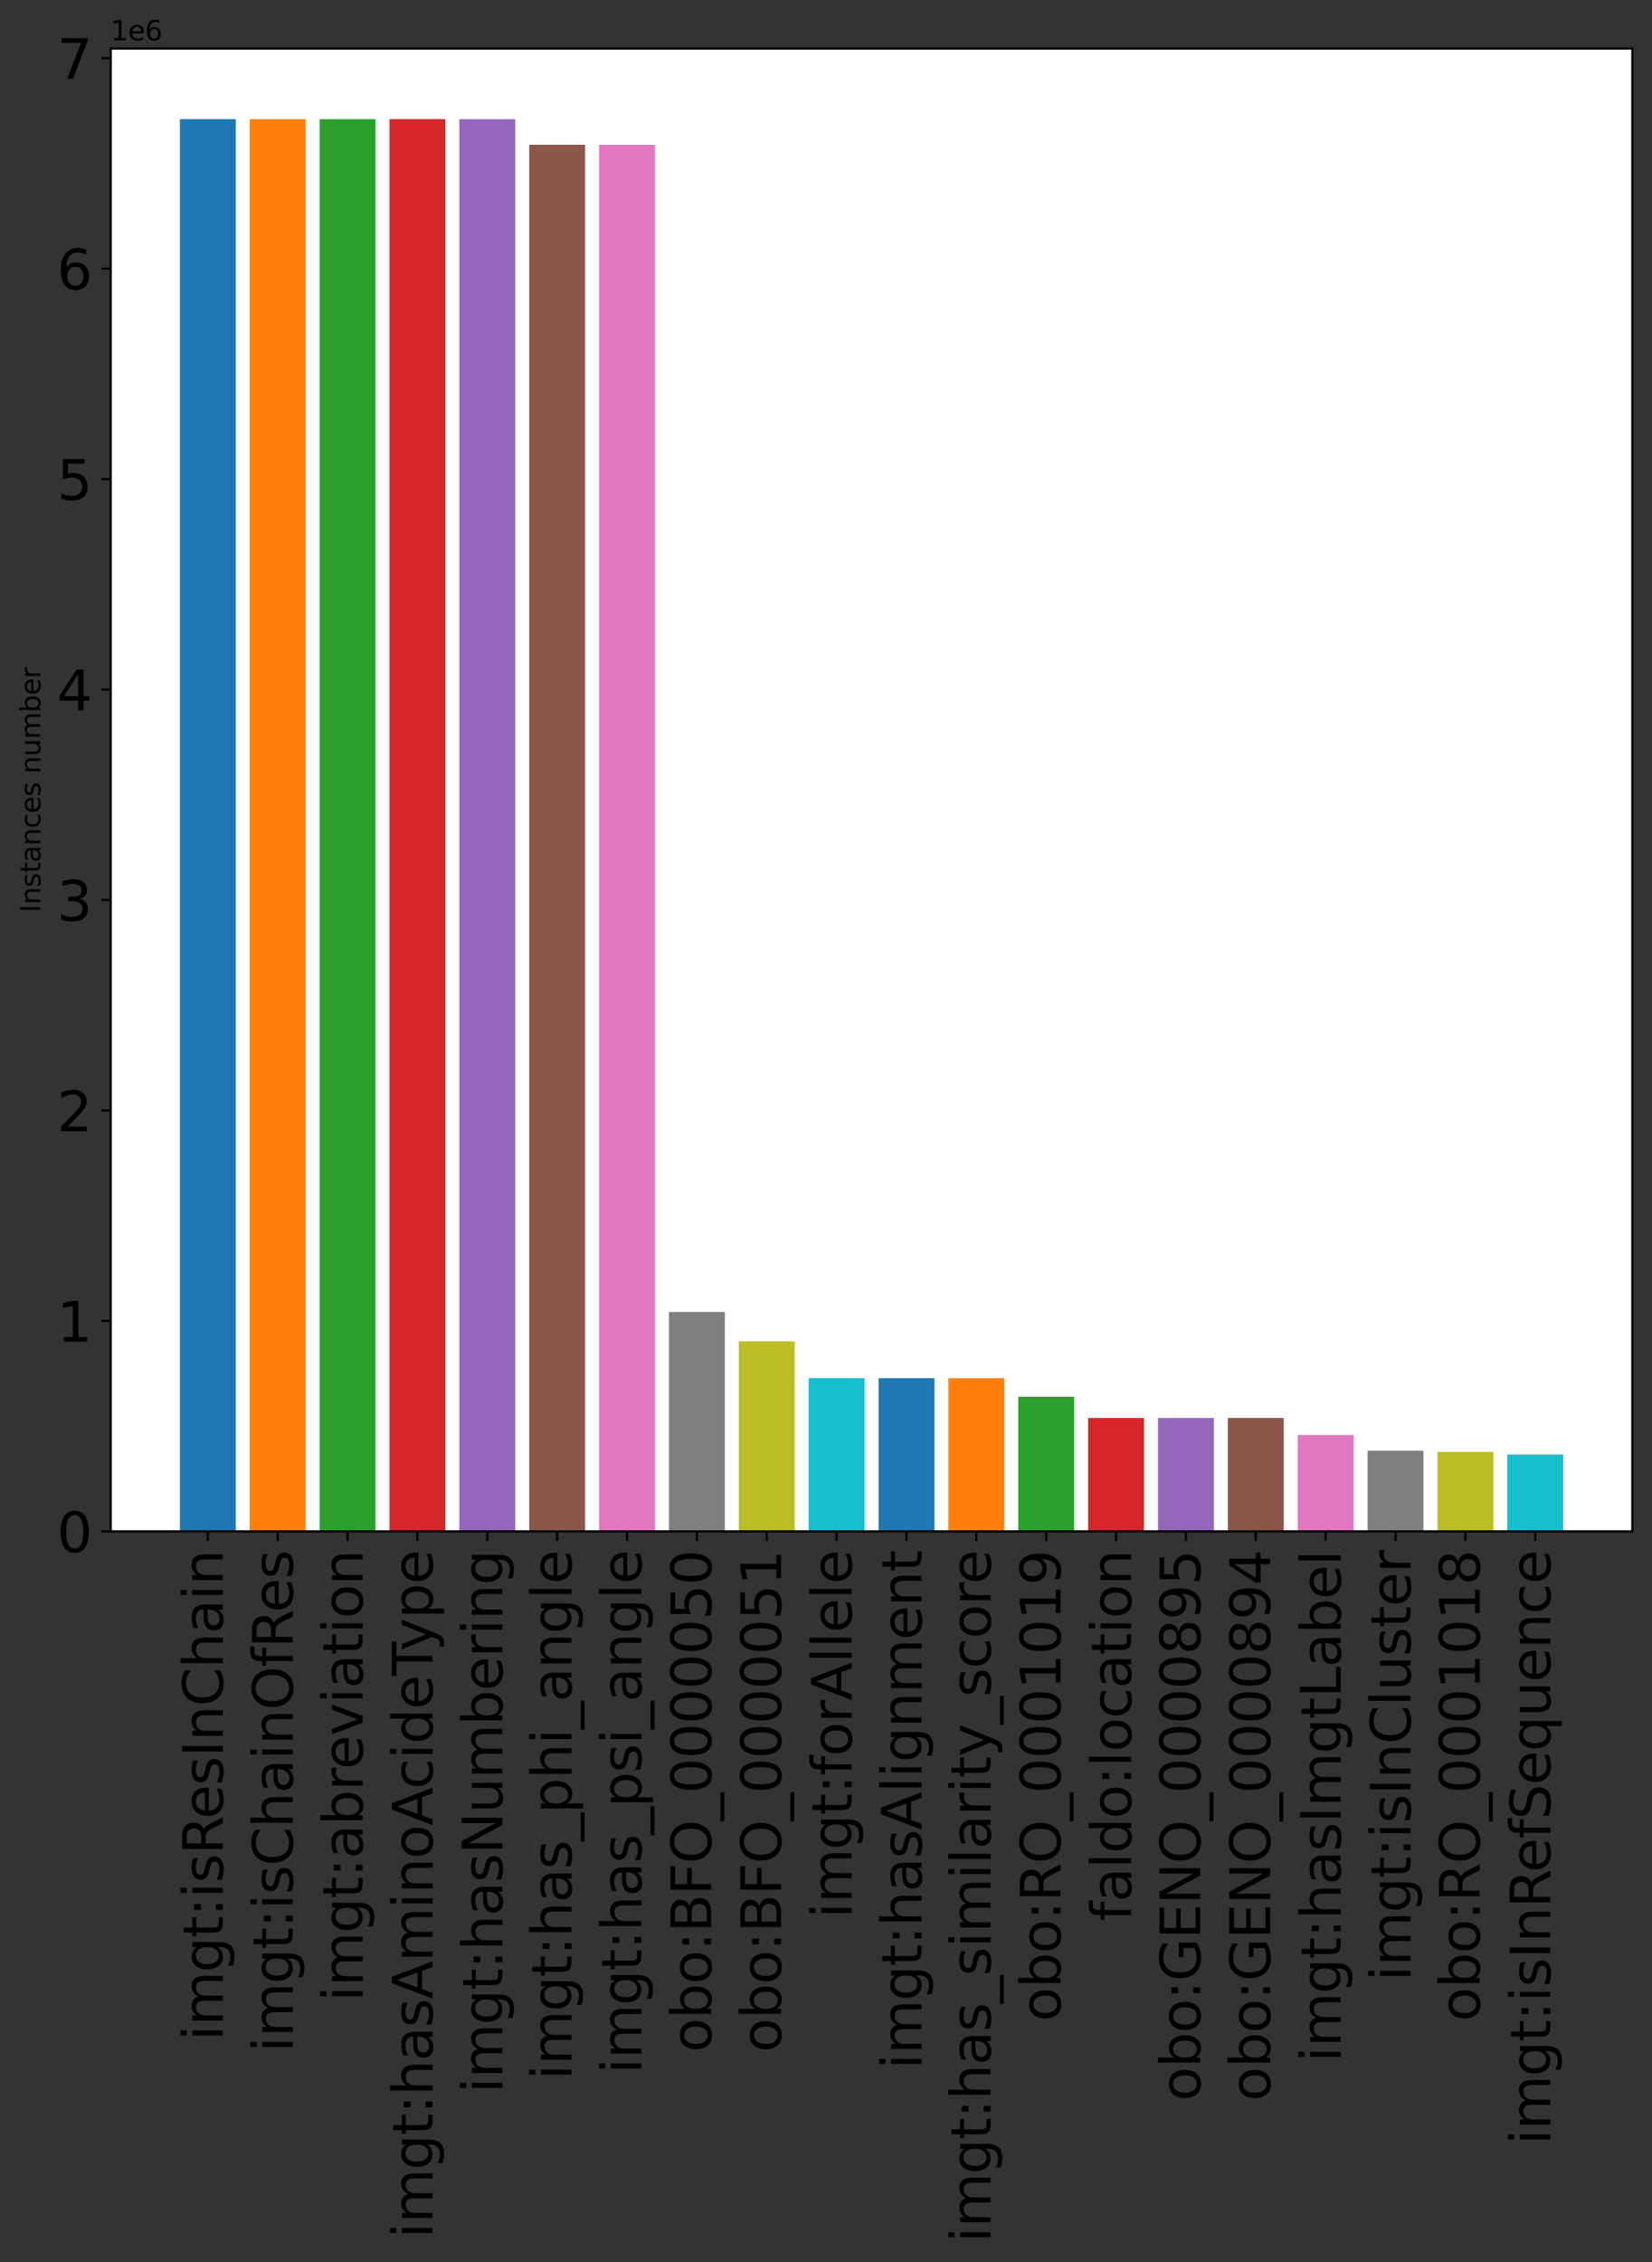 <?xml version="1.0" encoding="utf-8" standalone="no"?>
<!DOCTYPE svg PUBLIC "-//W3C//DTD SVG 1.1//EN"
  "http://www.w3.org/Graphics/SVG/1.1/DTD/svg11.dtd">
<svg height="829.273pt" version="1.1" viewBox="0 0 605.803 829.273" width="605.803pt" xmlns="http://www.w3.org/2000/svg" xmlns:xlink="http://www.w3.org/1999/xlink">
 <rect x="0" y="0" width="605.803" height="829.273" fill="#333333" stroke="none"/>
 <defs>
  <style type="text/css">*{stroke-linecap:butt;stroke-linejoin:round;}</style>
 </defs>
 <g id="figure_1">
  <g id="patch_1">
   <path d="M 0 829.273 
L 605.803 829.273 
L 605.803 0 
L 0 0 
z
" style="fill:none;"/>
  </g>
  <g id="axes_1">
   <g id="patch_2">
    <path d="M 40.603 561.398 
L 598.603 561.398 
L 598.603 17.798 
L 40.603 17.798 
z
" style="fill:#ffffff;"/>
   </g>
   <g id="patch_3">
    <path clip-path="url(#p87fcd6c46e)" d="M 65.967 561.398 
L 86.463 561.398 
L 86.463 43.684 
L 65.967 43.684 
z
" style="fill:#1f77b4;"/>
   </g>
   <g id="patch_4">
    <path clip-path="url(#p87fcd6c46e)" d="M 91.587 561.398 
L 112.082 561.398 
L 112.082 43.684 
L 91.587 43.684 
z
" style="fill:#ff7f0e;"/>
   </g>
   <g id="patch_5">
    <path clip-path="url(#p87fcd6c46e)" d="M 117.206 561.398 
L 137.702 561.398 
L 137.702 43.684 
L 117.206 43.684 
z
" style="fill:#2ca02c;"/>
   </g>
   <g id="patch_6">
    <path clip-path="url(#p87fcd6c46e)" d="M 142.826 561.398 
L 163.322 561.398 
L 163.322 43.684 
L 142.826 43.684 
z
" style="fill:#d62728;"/>
   </g>
   <g id="patch_7">
    <path clip-path="url(#p87fcd6c46e)" d="M 168.446 561.398 
L 188.942 561.398 
L 188.942 43.705 
L 168.446 43.705 
z
" style="fill:#9467bd;"/>
   </g>
   <g id="patch_8">
    <path clip-path="url(#p87fcd6c46e)" d="M 194.066 561.398 
L 214.562 561.398 
L 214.562 53.076 
L 194.066 53.076 
z
" style="fill:#8c564b;"/>
   </g>
   <g id="patch_9">
    <path clip-path="url(#p87fcd6c46e)" d="M 219.686 561.398 
L 240.182 561.398 
L 240.182 53.076 
L 219.686 53.076 
z
" style="fill:#e377c2;"/>
   </g>
   <g id="patch_10">
    <path clip-path="url(#p87fcd6c46e)" d="M 245.306 561.398 
L 265.801 561.398 
L 265.801 480.953 
L 245.306 480.953 
z
" style="fill:#7f7f7f;"/>
   </g>
   <g id="patch_11">
    <path clip-path="url(#p87fcd6c46e)" d="M 270.925 561.398 
L 291.421 561.398 
L 291.421 491.711 
L 270.925 491.711 
z
" style="fill:#bcbd22;"/>
   </g>
   <g id="patch_12">
    <path clip-path="url(#p87fcd6c46e)" d="M 296.545 561.398 
L 317.041 561.398 
L 317.041 505.219 
L 296.545 505.219 
z
" style="fill:#17becf;"/>
   </g>
   <g id="patch_13">
    <path clip-path="url(#p87fcd6c46e)" d="M 322.165 561.398 
L 342.661 561.398 
L 342.661 505.219 
L 322.165 505.219 
z
" style="fill:#1f77b4;"/>
   </g>
   <g id="patch_14">
    <path clip-path="url(#p87fcd6c46e)" d="M 347.785 561.398 
L 368.281 561.398 
L 368.281 505.219 
L 347.785 505.219 
z
" style="fill:#ff7f0e;"/>
   </g>
   <g id="patch_15">
    <path clip-path="url(#p87fcd6c46e)" d="M 373.405 561.398 
L 393.901 561.398 
L 393.901 512.02 
L 373.405 512.02 
z
" style="fill:#2ca02c;"/>
   </g>
   <g id="patch_16">
    <path clip-path="url(#p87fcd6c46e)" d="M 399.025 561.398 
L 419.52 561.398 
L 419.52 519.809 
L 399.025 519.809 
z
" style="fill:#d62728;"/>
   </g>
   <g id="patch_17">
    <path clip-path="url(#p87fcd6c46e)" d="M 424.644 561.398 
L 445.14 561.398 
L 445.14 519.809 
L 424.644 519.809 
z
" style="fill:#9467bd;"/>
   </g>
   <g id="patch_18">
    <path clip-path="url(#p87fcd6c46e)" d="M 450.264 561.398 
L 470.76 561.398 
L 470.76 519.809 
L 450.264 519.809 
z
" style="fill:#8c564b;"/>
   </g>
   <g id="patch_19">
    <path clip-path="url(#p87fcd6c46e)" d="M 475.884 561.398 
L 496.38 561.398 
L 496.38 526.052 
L 475.884 526.052 
z
" style="fill:#e377c2;"/>
   </g>
   <g id="patch_20">
    <path clip-path="url(#p87fcd6c46e)" d="M 501.504 561.398 
L 522 561.398 
L 522 531.801 
L 501.504 531.801 
z
" style="fill:#7f7f7f;"/>
   </g>
   <g id="patch_21">
    <path clip-path="url(#p87fcd6c46e)" d="M 527.124 561.398 
L 547.62 561.398 
L 547.62 532.272 
L 527.124 532.272 
z
" style="fill:#bcbd22;"/>
   </g>
   <g id="patch_22">
    <path clip-path="url(#p87fcd6c46e)" d="M 552.744 561.398 
L 573.239 561.398 
L 573.239 533.208 
L 552.744 533.208 
z
" style="fill:#17becf;"/>
   </g>
   <g id="matplotlib.axis_1">
    <g id="xtick_1">
     <g id="line2d_1">
      <defs>
       <path d="M 0 0 
L 0 3.5 
" id="m0d1fe7367c" style="stroke:#000000;stroke-width:0.8;"/>
      </defs>
      <g>
       <use style="stroke:#000000;stroke-width:0.8;" x="76.215" xlink:href="#m0d1fe7367c" y="561.398"/>
      </g>
     </g>
     <g id="text_1">
      <!-- imgt:isResInChain -->
      <g transform="translate(81.733 748.111)rotate(-90)scale(0.2 -0.2)">
       <defs>
        <path d="M 603 3500 
L 1178 3500 
L 1178 0 
L 603 0 
L 603 3500 
z
M 603 4863 
L 1178 4863 
L 1178 4134 
L 603 4134 
L 603 4863 
z
" id="DejaVuSans-69" transform="scale(0.016)"/>
        <path d="M 3328 2828 
Q 3544 3216 3844 3400 
Q 4144 3584 4550 3584 
Q 5097 3584 5394 3201 
Q 5691 2819 5691 2113 
L 5691 0 
L 5113 0 
L 5113 2094 
Q 5113 2597 4934 2840 
Q 4756 3084 4391 3084 
Q 3944 3084 3684 2787 
Q 3425 2491 3425 1978 
L 3425 0 
L 2847 0 
L 2847 2094 
Q 2847 2600 2669 2842 
Q 2491 3084 2119 3084 
Q 1678 3084 1418 2786 
Q 1159 2488 1159 1978 
L 1159 0 
L 581 0 
L 581 3500 
L 1159 3500 
L 1159 2956 
Q 1356 3278 1631 3431 
Q 1906 3584 2284 3584 
Q 2666 3584 2933 3390 
Q 3200 3197 3328 2828 
z
" id="DejaVuSans-6d" transform="scale(0.016)"/>
        <path d="M 2906 1791 
Q 2906 2416 2648 2759 
Q 2391 3103 1925 3103 
Q 1463 3103 1205 2759 
Q 947 2416 947 1791 
Q 947 1169 1205 825 
Q 1463 481 1925 481 
Q 2391 481 2648 825 
Q 2906 1169 2906 1791 
z
M 3481 434 
Q 3481 -459 3084 -895 
Q 2688 -1331 1869 -1331 
Q 1566 -1331 1297 -1286 
Q 1028 -1241 775 -1147 
L 775 -588 
Q 1028 -725 1275 -790 
Q 1522 -856 1778 -856 
Q 2344 -856 2625 -561 
Q 2906 -266 2906 331 
L 2906 616 
Q 2728 306 2450 153 
Q 2172 0 1784 0 
Q 1141 0 747 490 
Q 353 981 353 1791 
Q 353 2603 747 3093 
Q 1141 3584 1784 3584 
Q 2172 3584 2450 3431 
Q 2728 3278 2906 2969 
L 2906 3500 
L 3481 3500 
L 3481 434 
z
" id="DejaVuSans-67" transform="scale(0.016)"/>
        <path d="M 1172 4494 
L 1172 3500 
L 2356 3500 
L 2356 3053 
L 1172 3053 
L 1172 1153 
Q 1172 725 1289 603 
Q 1406 481 1766 481 
L 2356 481 
L 2356 0 
L 1766 0 
Q 1100 0 847 248 
Q 594 497 594 1153 
L 594 3053 
L 172 3053 
L 172 3500 
L 594 3500 
L 594 4494 
L 1172 4494 
z
" id="DejaVuSans-74" transform="scale(0.016)"/>
        <path d="M 750 794 
L 1409 794 
L 1409 0 
L 750 0 
L 750 794 
z
M 750 3309 
L 1409 3309 
L 1409 2516 
L 750 2516 
L 750 3309 
z
" id="DejaVuSans-3a" transform="scale(0.016)"/>
        <path d="M 2834 3397 
L 2834 2853 
Q 2591 2978 2328 3040 
Q 2066 3103 1784 3103 
Q 1356 3103 1142 2972 
Q 928 2841 928 2578 
Q 928 2378 1081 2264 
Q 1234 2150 1697 2047 
L 1894 2003 
Q 2506 1872 2764 1633 
Q 3022 1394 3022 966 
Q 3022 478 2636 193 
Q 2250 -91 1575 -91 
Q 1294 -91 989 -36 
Q 684 19 347 128 
L 347 722 
Q 666 556 975 473 
Q 1284 391 1588 391 
Q 1994 391 2212 530 
Q 2431 669 2431 922 
Q 2431 1156 2273 1281 
Q 2116 1406 1581 1522 
L 1381 1569 
Q 847 1681 609 1914 
Q 372 2147 372 2553 
Q 372 3047 722 3315 
Q 1072 3584 1716 3584 
Q 2034 3584 2315 3537 
Q 2597 3491 2834 3397 
z
" id="DejaVuSans-73" transform="scale(0.016)"/>
        <path d="M 2841 2188 
Q 3044 2119 3236 1894 
Q 3428 1669 3622 1275 
L 4263 0 
L 3584 0 
L 2988 1197 
Q 2756 1666 2539 1819 
Q 2322 1972 1947 1972 
L 1259 1972 
L 1259 0 
L 628 0 
L 628 4666 
L 2053 4666 
Q 2853 4666 3247 4331 
Q 3641 3997 3641 3322 
Q 3641 2881 3436 2590 
Q 3231 2300 2841 2188 
z
M 1259 4147 
L 1259 2491 
L 2053 2491 
Q 2509 2491 2742 2702 
Q 2975 2913 2975 3322 
Q 2975 3731 2742 3939 
Q 2509 4147 2053 4147 
L 1259 4147 
z
" id="DejaVuSans-52" transform="scale(0.016)"/>
        <path d="M 3597 1894 
L 3597 1613 
L 953 1613 
Q 991 1019 1311 708 
Q 1631 397 2203 397 
Q 2534 397 2845 478 
Q 3156 559 3463 722 
L 3463 178 
Q 3153 47 2828 -22 
Q 2503 -91 2169 -91 
Q 1331 -91 842 396 
Q 353 884 353 1716 
Q 353 2575 817 3079 
Q 1281 3584 2069 3584 
Q 2775 3584 3186 3129 
Q 3597 2675 3597 1894 
z
M 3022 2063 
Q 3016 2534 2758 2815 
Q 2500 3097 2075 3097 
Q 1594 3097 1305 2825 
Q 1016 2553 972 2059 
L 3022 2063 
z
" id="DejaVuSans-65" transform="scale(0.016)"/>
        <path d="M 628 4666 
L 1259 4666 
L 1259 0 
L 628 0 
L 628 4666 
z
" id="DejaVuSans-49" transform="scale(0.016)"/>
        <path d="M 3513 2113 
L 3513 0 
L 2938 0 
L 2938 2094 
Q 2938 2591 2744 2837 
Q 2550 3084 2163 3084 
Q 1697 3084 1428 2787 
Q 1159 2491 1159 1978 
L 1159 0 
L 581 0 
L 581 3500 
L 1159 3500 
L 1159 2956 
Q 1366 3272 1645 3428 
Q 1925 3584 2291 3584 
Q 2894 3584 3203 3211 
Q 3513 2838 3513 2113 
z
" id="DejaVuSans-6e" transform="scale(0.016)"/>
        <path d="M 4122 4306 
L 4122 3641 
Q 3803 3938 3442 4084 
Q 3081 4231 2675 4231 
Q 1875 4231 1450 3742 
Q 1025 3253 1025 2328 
Q 1025 1406 1450 917 
Q 1875 428 2675 428 
Q 3081 428 3442 575 
Q 3803 722 4122 1019 
L 4122 359 
Q 3791 134 3420 21 
Q 3050 -91 2638 -91 
Q 1578 -91 968 557 
Q 359 1206 359 2328 
Q 359 3453 968 4101 
Q 1578 4750 2638 4750 
Q 3056 4750 3426 4639 
Q 3797 4528 4122 4306 
z
" id="DejaVuSans-43" transform="scale(0.016)"/>
        <path d="M 3513 2113 
L 3513 0 
L 2938 0 
L 2938 2094 
Q 2938 2591 2744 2837 
Q 2550 3084 2163 3084 
Q 1697 3084 1428 2787 
Q 1159 2491 1159 1978 
L 1159 0 
L 581 0 
L 581 4863 
L 1159 4863 
L 1159 2956 
Q 1366 3272 1645 3428 
Q 1925 3584 2291 3584 
Q 2894 3584 3203 3211 
Q 3513 2838 3513 2113 
z
" id="DejaVuSans-68" transform="scale(0.016)"/>
        <path d="M 2194 1759 
Q 1497 1759 1228 1600 
Q 959 1441 959 1056 
Q 959 750 1161 570 
Q 1363 391 1709 391 
Q 2188 391 2477 730 
Q 2766 1069 2766 1631 
L 2766 1759 
L 2194 1759 
z
M 3341 1997 
L 3341 0 
L 2766 0 
L 2766 531 
Q 2569 213 2275 61 
Q 1981 -91 1556 -91 
Q 1019 -91 701 211 
Q 384 513 384 1019 
Q 384 1609 779 1909 
Q 1175 2209 1959 2209 
L 2766 2209 
L 2766 2266 
Q 2766 2663 2505 2880 
Q 2244 3097 1772 3097 
Q 1472 3097 1187 3025 
Q 903 2953 641 2809 
L 641 3341 
Q 956 3463 1253 3523 
Q 1550 3584 1831 3584 
Q 2591 3584 2966 3190 
Q 3341 2797 3341 1997 
z
" id="DejaVuSans-61" transform="scale(0.016)"/>
       </defs>
       <use xlink:href="#DejaVuSans-69"/>
       <use x="27.783" xlink:href="#DejaVuSans-6d"/>
       <use x="125.195" xlink:href="#DejaVuSans-67"/>
       <use x="188.672" xlink:href="#DejaVuSans-74"/>
       <use x="227.881" xlink:href="#DejaVuSans-3a"/>
       <use x="261.572" xlink:href="#DejaVuSans-69"/>
       <use x="289.355" xlink:href="#DejaVuSans-73"/>
       <use x="341.455" xlink:href="#DejaVuSans-52"/>
       <use x="406.438" xlink:href="#DejaVuSans-65"/>
       <use x="467.961" xlink:href="#DejaVuSans-73"/>
       <use x="520.061" xlink:href="#DejaVuSans-49"/>
       <use x="549.553" xlink:href="#DejaVuSans-6e"/>
       <use x="612.932" xlink:href="#DejaVuSans-43"/>
       <use x="682.756" xlink:href="#DejaVuSans-68"/>
       <use x="746.135" xlink:href="#DejaVuSans-61"/>
       <use x="807.414" xlink:href="#DejaVuSans-69"/>
       <use x="835.197" xlink:href="#DejaVuSans-6e"/>
      </g>
     </g>
    </g>
    <g id="xtick_2">
     <g id="line2d_2">
      <g>
       <use style="stroke:#000000;stroke-width:0.8;" x="101.835" xlink:href="#m0d1fe7367c" y="561.398"/>
      </g>
     </g>
     <g id="text_2">
      <!-- imgt:isChainOfRes -->
      <g transform="translate(107.353 752.32)rotate(-90)scale(0.2 -0.2)">
       <defs>
        <path d="M 2522 4238 
Q 1834 4238 1429 3725 
Q 1025 3213 1025 2328 
Q 1025 1447 1429 934 
Q 1834 422 2522 422 
Q 3209 422 3611 934 
Q 4013 1447 4013 2328 
Q 4013 3213 3611 3725 
Q 3209 4238 2522 4238 
z
M 2522 4750 
Q 3503 4750 4090 4092 
Q 4678 3434 4678 2328 
Q 4678 1225 4090 567 
Q 3503 -91 2522 -91 
Q 1538 -91 948 565 
Q 359 1222 359 2328 
Q 359 3434 948 4092 
Q 1538 4750 2522 4750 
z
" id="DejaVuSans-4f" transform="scale(0.016)"/>
        <path d="M 2375 4863 
L 2375 4384 
L 1825 4384 
Q 1516 4384 1395 4259 
Q 1275 4134 1275 3809 
L 1275 3500 
L 2222 3500 
L 2222 3053 
L 1275 3053 
L 1275 0 
L 697 0 
L 697 3053 
L 147 3053 
L 147 3500 
L 697 3500 
L 697 3744 
Q 697 4328 969 4595 
Q 1241 4863 1831 4863 
L 2375 4863 
z
" id="DejaVuSans-66" transform="scale(0.016)"/>
       </defs>
       <use xlink:href="#DejaVuSans-69"/>
       <use x="27.783" xlink:href="#DejaVuSans-6d"/>
       <use x="125.195" xlink:href="#DejaVuSans-67"/>
       <use x="188.672" xlink:href="#DejaVuSans-74"/>
       <use x="227.881" xlink:href="#DejaVuSans-3a"/>
       <use x="261.572" xlink:href="#DejaVuSans-69"/>
       <use x="289.355" xlink:href="#DejaVuSans-73"/>
       <use x="341.455" xlink:href="#DejaVuSans-43"/>
       <use x="411.279" xlink:href="#DejaVuSans-68"/>
       <use x="474.658" xlink:href="#DejaVuSans-61"/>
       <use x="535.938" xlink:href="#DejaVuSans-69"/>
       <use x="563.721" xlink:href="#DejaVuSans-6e"/>
       <use x="627.1" xlink:href="#DejaVuSans-4f"/>
       <use x="705.811" xlink:href="#DejaVuSans-66"/>
       <use x="741.016" xlink:href="#DejaVuSans-52"/>
       <use x="805.998" xlink:href="#DejaVuSans-65"/>
       <use x="867.521" xlink:href="#DejaVuSans-73"/>
      </g>
     </g>
    </g>
    <g id="xtick_3">
     <g id="line2d_3">
      <g>
       <use style="stroke:#000000;stroke-width:0.8;" x="127.454" xlink:href="#m0d1fe7367c" y="561.398"/>
      </g>
     </g>
     <g id="text_3">
      <!-- imgt:abreviation -->
      <g transform="translate(132.973 733.702)rotate(-90)scale(0.2 -0.2)">
       <defs>
        <path d="M 3116 1747 
Q 3116 2381 2855 2742 
Q 2594 3103 2138 3103 
Q 1681 3103 1420 2742 
Q 1159 2381 1159 1747 
Q 1159 1113 1420 752 
Q 1681 391 2138 391 
Q 2594 391 2855 752 
Q 3116 1113 3116 1747 
z
M 1159 2969 
Q 1341 3281 1617 3432 
Q 1894 3584 2278 3584 
Q 2916 3584 3314 3078 
Q 3713 2572 3713 1747 
Q 3713 922 3314 415 
Q 2916 -91 2278 -91 
Q 1894 -91 1617 61 
Q 1341 213 1159 525 
L 1159 0 
L 581 0 
L 581 4863 
L 1159 4863 
L 1159 2969 
z
" id="DejaVuSans-62" transform="scale(0.016)"/>
        <path d="M 2631 2963 
Q 2534 3019 2420 3045 
Q 2306 3072 2169 3072 
Q 1681 3072 1420 2755 
Q 1159 2438 1159 1844 
L 1159 0 
L 581 0 
L 581 3500 
L 1159 3500 
L 1159 2956 
Q 1341 3275 1631 3429 
Q 1922 3584 2338 3584 
Q 2397 3584 2469 3576 
Q 2541 3569 2628 3553 
L 2631 2963 
z
" id="DejaVuSans-72" transform="scale(0.016)"/>
        <path d="M 191 3500 
L 800 3500 
L 1894 563 
L 2988 3500 
L 3597 3500 
L 2284 0 
L 1503 0 
L 191 3500 
z
" id="DejaVuSans-76" transform="scale(0.016)"/>
        <path d="M 1959 3097 
Q 1497 3097 1228 2736 
Q 959 2375 959 1747 
Q 959 1119 1226 758 
Q 1494 397 1959 397 
Q 2419 397 2687 759 
Q 2956 1122 2956 1747 
Q 2956 2369 2687 2733 
Q 2419 3097 1959 3097 
z
M 1959 3584 
Q 2709 3584 3137 3096 
Q 3566 2609 3566 1747 
Q 3566 888 3137 398 
Q 2709 -91 1959 -91 
Q 1206 -91 779 398 
Q 353 888 353 1747 
Q 353 2609 779 3096 
Q 1206 3584 1959 3584 
z
" id="DejaVuSans-6f" transform="scale(0.016)"/>
       </defs>
       <use xlink:href="#DejaVuSans-69"/>
       <use x="27.783" xlink:href="#DejaVuSans-6d"/>
       <use x="125.195" xlink:href="#DejaVuSans-67"/>
       <use x="188.672" xlink:href="#DejaVuSans-74"/>
       <use x="227.881" xlink:href="#DejaVuSans-3a"/>
       <use x="261.572" xlink:href="#DejaVuSans-61"/>
       <use x="322.852" xlink:href="#DejaVuSans-62"/>
       <use x="386.328" xlink:href="#DejaVuSans-72"/>
       <use x="425.191" xlink:href="#DejaVuSans-65"/>
       <use x="486.715" xlink:href="#DejaVuSans-76"/>
       <use x="545.895" xlink:href="#DejaVuSans-69"/>
       <use x="573.678" xlink:href="#DejaVuSans-61"/>
       <use x="634.957" xlink:href="#DejaVuSans-74"/>
       <use x="674.166" xlink:href="#DejaVuSans-69"/>
       <use x="701.949" xlink:href="#DejaVuSans-6f"/>
       <use x="763.131" xlink:href="#DejaVuSans-6e"/>
      </g>
     </g>
    </g>
    <g id="xtick_4">
     <g id="line2d_4">
      <g>
       <use style="stroke:#000000;stroke-width:0.8;" x="153.074" xlink:href="#m0d1fe7367c" y="561.398"/>
      </g>
     </g>
     <g id="text_4">
      <!-- imgt:hasAminoAcideType -->
      <g transform="translate(158.593 820.511)rotate(-90)scale(0.2 -0.2)">
       <defs>
        <path d="M 2188 4044 
L 1331 1722 
L 3047 1722 
L 2188 4044 
z
M 1831 4666 
L 2547 4666 
L 4325 0 
L 3669 0 
L 3244 1197 
L 1141 1197 
L 716 0 
L 50 0 
L 1831 4666 
z
" id="DejaVuSans-41" transform="scale(0.016)"/>
        <path d="M 3122 3366 
L 3122 2828 
Q 2878 2963 2633 3030 
Q 2388 3097 2138 3097 
Q 1578 3097 1268 2742 
Q 959 2388 959 1747 
Q 959 1106 1268 751 
Q 1578 397 2138 397 
Q 2388 397 2633 464 
Q 2878 531 3122 666 
L 3122 134 
Q 2881 22 2623 -34 
Q 2366 -91 2075 -91 
Q 1284 -91 818 406 
Q 353 903 353 1747 
Q 353 2603 823 3093 
Q 1294 3584 2113 3584 
Q 2378 3584 2631 3529 
Q 2884 3475 3122 3366 
z
" id="DejaVuSans-63" transform="scale(0.016)"/>
        <path d="M 2906 2969 
L 2906 4863 
L 3481 4863 
L 3481 0 
L 2906 0 
L 2906 525 
Q 2725 213 2448 61 
Q 2172 -91 1784 -91 
Q 1150 -91 751 415 
Q 353 922 353 1747 
Q 353 2572 751 3078 
Q 1150 3584 1784 3584 
Q 2172 3584 2448 3432 
Q 2725 3281 2906 2969 
z
M 947 1747 
Q 947 1113 1208 752 
Q 1469 391 1925 391 
Q 2381 391 2643 752 
Q 2906 1113 2906 1747 
Q 2906 2381 2643 2742 
Q 2381 3103 1925 3103 
Q 1469 3103 1208 2742 
Q 947 2381 947 1747 
z
" id="DejaVuSans-64" transform="scale(0.016)"/>
        <path d="M -19 4666 
L 3928 4666 
L 3928 4134 
L 2272 4134 
L 2272 0 
L 1638 0 
L 1638 4134 
L -19 4134 
L -19 4666 
z
" id="DejaVuSans-54" transform="scale(0.016)"/>
        <path d="M 2059 -325 
Q 1816 -950 1584 -1140 
Q 1353 -1331 966 -1331 
L 506 -1331 
L 506 -850 
L 844 -850 
Q 1081 -850 1212 -737 
Q 1344 -625 1503 -206 
L 1606 56 
L 191 3500 
L 800 3500 
L 1894 763 
L 2988 3500 
L 3597 3500 
L 2059 -325 
z
" id="DejaVuSans-79" transform="scale(0.016)"/>
        <path d="M 1159 525 
L 1159 -1331 
L 581 -1331 
L 581 3500 
L 1159 3500 
L 1159 2969 
Q 1341 3281 1617 3432 
Q 1894 3584 2278 3584 
Q 2916 3584 3314 3078 
Q 3713 2572 3713 1747 
Q 3713 922 3314 415 
Q 2916 -91 2278 -91 
Q 1894 -91 1617 61 
Q 1341 213 1159 525 
z
M 3116 1747 
Q 3116 2381 2855 2742 
Q 2594 3103 2138 3103 
Q 1681 3103 1420 2742 
Q 1159 2381 1159 1747 
Q 1159 1113 1420 752 
Q 1681 391 2138 391 
Q 2594 391 2855 752 
Q 3116 1113 3116 1747 
z
" id="DejaVuSans-70" transform="scale(0.016)"/>
       </defs>
       <use xlink:href="#DejaVuSans-69"/>
       <use x="27.783" xlink:href="#DejaVuSans-6d"/>
       <use x="125.195" xlink:href="#DejaVuSans-67"/>
       <use x="188.672" xlink:href="#DejaVuSans-74"/>
       <use x="227.881" xlink:href="#DejaVuSans-3a"/>
       <use x="261.572" xlink:href="#DejaVuSans-68"/>
       <use x="324.951" xlink:href="#DejaVuSans-61"/>
       <use x="386.23" xlink:href="#DejaVuSans-73"/>
       <use x="438.33" xlink:href="#DejaVuSans-41"/>
       <use x="506.738" xlink:href="#DejaVuSans-6d"/>
       <use x="604.15" xlink:href="#DejaVuSans-69"/>
       <use x="631.934" xlink:href="#DejaVuSans-6e"/>
       <use x="695.312" xlink:href="#DejaVuSans-6f"/>
       <use x="756.494" xlink:href="#DejaVuSans-41"/>
       <use x="823.152" xlink:href="#DejaVuSans-63"/>
       <use x="878.133" xlink:href="#DejaVuSans-69"/>
       <use x="905.916" xlink:href="#DejaVuSans-64"/>
       <use x="969.393" xlink:href="#DejaVuSans-65"/>
       <use x="1030.916" xlink:href="#DejaVuSans-54"/>
       <use x="1076.375" xlink:href="#DejaVuSans-79"/>
       <use x="1135.555" xlink:href="#DejaVuSans-70"/>
       <use x="1199.031" xlink:href="#DejaVuSans-65"/>
      </g>
     </g>
    </g>
    <g id="xtick_5">
     <g id="line2d_5">
      <g>
       <use style="stroke:#000000;stroke-width:0.8;" x="178.694" xlink:href="#m0d1fe7367c" y="561.398"/>
      </g>
     </g>
     <g id="text_5">
      <!-- imgt:hasNumbering -->
      <g transform="translate(184.213 767.333)rotate(-90)scale(0.2 -0.2)">
       <defs>
        <path d="M 628 4666 
L 1478 4666 
L 3547 763 
L 3547 4666 
L 4159 4666 
L 4159 0 
L 3309 0 
L 1241 3903 
L 1241 0 
L 628 0 
L 628 4666 
z
" id="DejaVuSans-4e" transform="scale(0.016)"/>
        <path d="M 544 1381 
L 544 3500 
L 1119 3500 
L 1119 1403 
Q 1119 906 1312 657 
Q 1506 409 1894 409 
Q 2359 409 2629 706 
Q 2900 1003 2900 1516 
L 2900 3500 
L 3475 3500 
L 3475 0 
L 2900 0 
L 2900 538 
Q 2691 219 2414 64 
Q 2138 -91 1772 -91 
Q 1169 -91 856 284 
Q 544 659 544 1381 
z
M 1991 3584 
L 1991 3584 
z
" id="DejaVuSans-75" transform="scale(0.016)"/>
       </defs>
       <use xlink:href="#DejaVuSans-69"/>
       <use x="27.783" xlink:href="#DejaVuSans-6d"/>
       <use x="125.195" xlink:href="#DejaVuSans-67"/>
       <use x="188.672" xlink:href="#DejaVuSans-74"/>
       <use x="227.881" xlink:href="#DejaVuSans-3a"/>
       <use x="261.572" xlink:href="#DejaVuSans-68"/>
       <use x="324.951" xlink:href="#DejaVuSans-61"/>
       <use x="386.23" xlink:href="#DejaVuSans-73"/>
       <use x="438.33" xlink:href="#DejaVuSans-4e"/>
       <use x="513.135" xlink:href="#DejaVuSans-75"/>
       <use x="576.514" xlink:href="#DejaVuSans-6d"/>
       <use x="673.926" xlink:href="#DejaVuSans-62"/>
       <use x="737.402" xlink:href="#DejaVuSans-65"/>
       <use x="798.926" xlink:href="#DejaVuSans-72"/>
       <use x="840.039" xlink:href="#DejaVuSans-69"/>
       <use x="867.822" xlink:href="#DejaVuSans-6e"/>
       <use x="931.201" xlink:href="#DejaVuSans-67"/>
      </g>
     </g>
    </g>
    <g id="xtick_6">
     <g id="line2d_6">
      <g>
       <use style="stroke:#000000;stroke-width:0.8;" x="204.314" xlink:href="#m0d1fe7367c" y="561.398"/>
      </g>
     </g>
     <g id="text_6">
      <!-- imgt:has_phi_angle -->
      <g transform="translate(209.554 762.48)rotate(-90)scale(0.2 -0.2)">
       <defs>
        <path d="M 3263 -1063 
L 3263 -1509 
L -63 -1509 
L -63 -1063 
L 3263 -1063 
z
" id="DejaVuSans-5f" transform="scale(0.016)"/>
        <path d="M 603 4863 
L 1178 4863 
L 1178 0 
L 603 0 
L 603 4863 
z
" id="DejaVuSans-6c" transform="scale(0.016)"/>
       </defs>
       <use xlink:href="#DejaVuSans-69"/>
       <use x="27.783" xlink:href="#DejaVuSans-6d"/>
       <use x="125.195" xlink:href="#DejaVuSans-67"/>
       <use x="188.672" xlink:href="#DejaVuSans-74"/>
       <use x="227.881" xlink:href="#DejaVuSans-3a"/>
       <use x="261.572" xlink:href="#DejaVuSans-68"/>
       <use x="324.951" xlink:href="#DejaVuSans-61"/>
       <use x="386.23" xlink:href="#DejaVuSans-73"/>
       <use x="438.33" xlink:href="#DejaVuSans-5f"/>
       <use x="488.33" xlink:href="#DejaVuSans-70"/>
       <use x="551.807" xlink:href="#DejaVuSans-68"/>
       <use x="615.186" xlink:href="#DejaVuSans-69"/>
       <use x="642.969" xlink:href="#DejaVuSans-5f"/>
       <use x="692.969" xlink:href="#DejaVuSans-61"/>
       <use x="754.248" xlink:href="#DejaVuSans-6e"/>
       <use x="817.627" xlink:href="#DejaVuSans-67"/>
       <use x="881.104" xlink:href="#DejaVuSans-6c"/>
       <use x="908.887" xlink:href="#DejaVuSans-65"/>
      </g>
     </g>
    </g>
    <g id="xtick_7">
     <g id="line2d_7">
      <g>
       <use style="stroke:#000000;stroke-width:0.8;" x="229.934" xlink:href="#m0d1fe7367c" y="561.398"/>
      </g>
     </g>
     <g id="text_7">
      <!-- imgt:has_psi_angle -->
      <g transform="translate(235.174 760.223)rotate(-90)scale(0.2 -0.2)">
       <use xlink:href="#DejaVuSans-69"/>
       <use x="27.783" xlink:href="#DejaVuSans-6d"/>
       <use x="125.195" xlink:href="#DejaVuSans-67"/>
       <use x="188.672" xlink:href="#DejaVuSans-74"/>
       <use x="227.881" xlink:href="#DejaVuSans-3a"/>
       <use x="261.572" xlink:href="#DejaVuSans-68"/>
       <use x="324.951" xlink:href="#DejaVuSans-61"/>
       <use x="386.23" xlink:href="#DejaVuSans-73"/>
       <use x="438.33" xlink:href="#DejaVuSans-5f"/>
       <use x="488.33" xlink:href="#DejaVuSans-70"/>
       <use x="551.807" xlink:href="#DejaVuSans-73"/>
       <use x="603.906" xlink:href="#DejaVuSans-69"/>
       <use x="631.689" xlink:href="#DejaVuSans-5f"/>
       <use x="681.689" xlink:href="#DejaVuSans-61"/>
       <use x="742.969" xlink:href="#DejaVuSans-6e"/>
       <use x="806.348" xlink:href="#DejaVuSans-67"/>
       <use x="869.824" xlink:href="#DejaVuSans-6c"/>
       <use x="897.607" xlink:href="#DejaVuSans-65"/>
      </g>
     </g>
    </g>
    <g id="xtick_8">
     <g id="line2d_8">
      <g>
       <use style="stroke:#000000;stroke-width:0.8;" x="255.554" xlink:href="#m0d1fe7367c" y="561.398"/>
      </g>
     </g>
     <g id="text_8">
      <!-- obo:BFO_0000050 -->
      <g transform="translate(260.794 752.352)rotate(-90)scale(0.2 -0.2)">
       <defs>
        <path d="M 1259 2228 
L 1259 519 
L 2272 519 
Q 2781 519 3026 730 
Q 3272 941 3272 1375 
Q 3272 1813 3026 2020 
Q 2781 2228 2272 2228 
L 1259 2228 
z
M 1259 4147 
L 1259 2741 
L 2194 2741 
Q 2656 2741 2882 2914 
Q 3109 3088 3109 3444 
Q 3109 3797 2882 3972 
Q 2656 4147 2194 4147 
L 1259 4147 
z
M 628 4666 
L 2241 4666 
Q 2963 4666 3353 4366 
Q 3744 4066 3744 3513 
Q 3744 3084 3544 2831 
Q 3344 2578 2956 2516 
Q 3422 2416 3680 2098 
Q 3938 1781 3938 1306 
Q 3938 681 3513 340 
Q 3088 0 2303 0 
L 628 0 
L 628 4666 
z
" id="DejaVuSans-42" transform="scale(0.016)"/>
        <path d="M 628 4666 
L 3309 4666 
L 3309 4134 
L 1259 4134 
L 1259 2759 
L 3109 2759 
L 3109 2228 
L 1259 2228 
L 1259 0 
L 628 0 
L 628 4666 
z
" id="DejaVuSans-46" transform="scale(0.016)"/>
        <path d="M 2034 4250 
Q 1547 4250 1301 3770 
Q 1056 3291 1056 2328 
Q 1056 1369 1301 889 
Q 1547 409 2034 409 
Q 2525 409 2770 889 
Q 3016 1369 3016 2328 
Q 3016 3291 2770 3770 
Q 2525 4250 2034 4250 
z
M 2034 4750 
Q 2819 4750 3233 4129 
Q 3647 3509 3647 2328 
Q 3647 1150 3233 529 
Q 2819 -91 2034 -91 
Q 1250 -91 836 529 
Q 422 1150 422 2328 
Q 422 3509 836 4129 
Q 1250 4750 2034 4750 
z
" id="DejaVuSans-30" transform="scale(0.016)"/>
        <path d="M 691 4666 
L 3169 4666 
L 3169 4134 
L 1269 4134 
L 1269 2991 
Q 1406 3038 1543 3061 
Q 1681 3084 1819 3084 
Q 2600 3084 3056 2656 
Q 3513 2228 3513 1497 
Q 3513 744 3044 326 
Q 2575 -91 1722 -91 
Q 1428 -91 1123 -41 
Q 819 9 494 109 
L 494 744 
Q 775 591 1075 516 
Q 1375 441 1709 441 
Q 2250 441 2565 725 
Q 2881 1009 2881 1497 
Q 2881 1984 2565 2268 
Q 2250 2553 1709 2553 
Q 1456 2553 1204 2497 
Q 953 2441 691 2322 
L 691 4666 
z
" id="DejaVuSans-35" transform="scale(0.016)"/>
       </defs>
       <use xlink:href="#DejaVuSans-6f"/>
       <use x="61.182" xlink:href="#DejaVuSans-62"/>
       <use x="124.658" xlink:href="#DejaVuSans-6f"/>
       <use x="185.84" xlink:href="#DejaVuSans-3a"/>
       <use x="219.531" xlink:href="#DejaVuSans-42"/>
       <use x="288.135" xlink:href="#DejaVuSans-46"/>
       <use x="345.654" xlink:href="#DejaVuSans-4f"/>
       <use x="424.365" xlink:href="#DejaVuSans-5f"/>
       <use x="474.365" xlink:href="#DejaVuSans-30"/>
       <use x="537.988" xlink:href="#DejaVuSans-30"/>
       <use x="601.611" xlink:href="#DejaVuSans-30"/>
       <use x="665.234" xlink:href="#DejaVuSans-30"/>
       <use x="728.857" xlink:href="#DejaVuSans-30"/>
       <use x="792.48" xlink:href="#DejaVuSans-35"/>
       <use x="856.104" xlink:href="#DejaVuSans-30"/>
      </g>
     </g>
    </g>
    <g id="xtick_9">
     <g id="line2d_9">
      <g>
       <use style="stroke:#000000;stroke-width:0.8;" x="281.173" xlink:href="#m0d1fe7367c" y="561.398"/>
      </g>
     </g>
     <g id="text_9">
      <!-- obo:BFO_0000051 -->
      <g transform="translate(286.414 752.352)rotate(-90)scale(0.2 -0.2)">
       <defs>
        <path d="M 794 531 
L 1825 531 
L 1825 4091 
L 703 3866 
L 703 4441 
L 1819 4666 
L 2450 4666 
L 2450 531 
L 3481 531 
L 3481 0 
L 794 0 
L 794 531 
z
" id="DejaVuSans-31" transform="scale(0.016)"/>
       </defs>
       <use xlink:href="#DejaVuSans-6f"/>
       <use x="61.182" xlink:href="#DejaVuSans-62"/>
       <use x="124.658" xlink:href="#DejaVuSans-6f"/>
       <use x="185.84" xlink:href="#DejaVuSans-3a"/>
       <use x="219.531" xlink:href="#DejaVuSans-42"/>
       <use x="288.135" xlink:href="#DejaVuSans-46"/>
       <use x="345.654" xlink:href="#DejaVuSans-4f"/>
       <use x="424.365" xlink:href="#DejaVuSans-5f"/>
       <use x="474.365" xlink:href="#DejaVuSans-30"/>
       <use x="537.988" xlink:href="#DejaVuSans-30"/>
       <use x="601.611" xlink:href="#DejaVuSans-30"/>
       <use x="665.234" xlink:href="#DejaVuSans-30"/>
       <use x="728.857" xlink:href="#DejaVuSans-30"/>
       <use x="792.48" xlink:href="#DejaVuSans-35"/>
       <use x="856.104" xlink:href="#DejaVuSans-31"/>
      </g>
     </g>
    </g>
    <g id="xtick_10">
     <g id="line2d_10">
      <g>
       <use style="stroke:#000000;stroke-width:0.8;" x="306.793" xlink:href="#m0d1fe7367c" y="561.398"/>
      </g>
     </g>
     <g id="text_10">
      <!-- imgt:forAllele -->
      <g transform="translate(312.312 703.173)rotate(-90)scale(0.2 -0.2)">
       <use xlink:href="#DejaVuSans-69"/>
       <use x="27.783" xlink:href="#DejaVuSans-6d"/>
       <use x="125.195" xlink:href="#DejaVuSans-67"/>
       <use x="188.672" xlink:href="#DejaVuSans-74"/>
       <use x="227.881" xlink:href="#DejaVuSans-3a"/>
       <use x="261.572" xlink:href="#DejaVuSans-66"/>
       <use x="296.777" xlink:href="#DejaVuSans-6f"/>
       <use x="357.959" xlink:href="#DejaVuSans-72"/>
       <use x="399.072" xlink:href="#DejaVuSans-41"/>
       <use x="467.48" xlink:href="#DejaVuSans-6c"/>
       <use x="495.264" xlink:href="#DejaVuSans-6c"/>
       <use x="523.047" xlink:href="#DejaVuSans-65"/>
       <use x="584.57" xlink:href="#DejaVuSans-6c"/>
       <use x="612.354" xlink:href="#DejaVuSans-65"/>
      </g>
     </g>
    </g>
    <g id="xtick_11">
     <g id="line2d_11">
      <g>
       <use style="stroke:#000000;stroke-width:0.8;" x="332.413" xlink:href="#m0d1fe7367c" y="561.398"/>
      </g>
     </g>
     <g id="text_11">
      <!-- imgt:hasAlignment -->
      <g transform="translate(337.932 758.53)rotate(-90)scale(0.2 -0.2)">
       <use xlink:href="#DejaVuSans-69"/>
       <use x="27.783" xlink:href="#DejaVuSans-6d"/>
       <use x="125.195" xlink:href="#DejaVuSans-67"/>
       <use x="188.672" xlink:href="#DejaVuSans-74"/>
       <use x="227.881" xlink:href="#DejaVuSans-3a"/>
       <use x="261.572" xlink:href="#DejaVuSans-68"/>
       <use x="324.951" xlink:href="#DejaVuSans-61"/>
       <use x="386.23" xlink:href="#DejaVuSans-73"/>
       <use x="438.33" xlink:href="#DejaVuSans-41"/>
       <use x="506.738" xlink:href="#DejaVuSans-6c"/>
       <use x="534.521" xlink:href="#DejaVuSans-69"/>
       <use x="562.305" xlink:href="#DejaVuSans-67"/>
       <use x="625.781" xlink:href="#DejaVuSans-6e"/>
       <use x="689.16" xlink:href="#DejaVuSans-6d"/>
       <use x="786.572" xlink:href="#DejaVuSans-65"/>
       <use x="848.096" xlink:href="#DejaVuSans-6e"/>
       <use x="911.475" xlink:href="#DejaVuSans-74"/>
      </g>
     </g>
    </g>
    <g id="xtick_12">
     <g id="line2d_12">
      <g>
       <use style="stroke:#000000;stroke-width:0.8;" x="358.033" xlink:href="#m0d1fe7367c" y="561.398"/>
      </g>
     </g>
     <g id="text_12">
      <!-- imgt:has_similarity_score -->
      <g transform="translate(363.274 822.073)rotate(-90)scale(0.2 -0.2)">
       <use xlink:href="#DejaVuSans-69"/>
       <use x="27.783" xlink:href="#DejaVuSans-6d"/>
       <use x="125.195" xlink:href="#DejaVuSans-67"/>
       <use x="188.672" xlink:href="#DejaVuSans-74"/>
       <use x="227.881" xlink:href="#DejaVuSans-3a"/>
       <use x="261.572" xlink:href="#DejaVuSans-68"/>
       <use x="324.951" xlink:href="#DejaVuSans-61"/>
       <use x="386.23" xlink:href="#DejaVuSans-73"/>
       <use x="438.33" xlink:href="#DejaVuSans-5f"/>
       <use x="488.33" xlink:href="#DejaVuSans-73"/>
       <use x="540.43" xlink:href="#DejaVuSans-69"/>
       <use x="568.213" xlink:href="#DejaVuSans-6d"/>
       <use x="665.625" xlink:href="#DejaVuSans-69"/>
       <use x="693.408" xlink:href="#DejaVuSans-6c"/>
       <use x="721.191" xlink:href="#DejaVuSans-61"/>
       <use x="782.471" xlink:href="#DejaVuSans-72"/>
       <use x="823.584" xlink:href="#DejaVuSans-69"/>
       <use x="851.367" xlink:href="#DejaVuSans-74"/>
       <use x="890.576" xlink:href="#DejaVuSans-79"/>
       <use x="949.756" xlink:href="#DejaVuSans-5f"/>
       <use x="999.756" xlink:href="#DejaVuSans-73"/>
       <use x="1051.855" xlink:href="#DejaVuSans-63"/>
       <use x="1106.836" xlink:href="#DejaVuSans-6f"/>
       <use x="1168.018" xlink:href="#DejaVuSans-72"/>
       <use x="1206.881" xlink:href="#DejaVuSans-65"/>
      </g>
     </g>
    </g>
    <g id="xtick_13">
     <g id="line2d_13">
      <g>
       <use style="stroke:#000000;stroke-width:0.8;" x="383.653" xlink:href="#m0d1fe7367c" y="561.398"/>
      </g>
     </g>
     <g id="text_13">
      <!-- obo:RO_0001019 -->
      <g transform="translate(388.893 741.023)rotate(-90)scale(0.2 -0.2)">
       <defs>
        <path d="M 703 97 
L 703 672 
Q 941 559 1184 500 
Q 1428 441 1663 441 
Q 2288 441 2617 861 
Q 2947 1281 2994 2138 
Q 2813 1869 2534 1725 
Q 2256 1581 1919 1581 
Q 1219 1581 811 2004 
Q 403 2428 403 3163 
Q 403 3881 828 4315 
Q 1253 4750 1959 4750 
Q 2769 4750 3195 4129 
Q 3622 3509 3622 2328 
Q 3622 1225 3098 567 
Q 2575 -91 1691 -91 
Q 1453 -91 1209 -44 
Q 966 3 703 97 
z
M 1959 2075 
Q 2384 2075 2632 2365 
Q 2881 2656 2881 3163 
Q 2881 3666 2632 3958 
Q 2384 4250 1959 4250 
Q 1534 4250 1286 3958 
Q 1038 3666 1038 3163 
Q 1038 2656 1286 2365 
Q 1534 2075 1959 2075 
z
" id="DejaVuSans-39" transform="scale(0.016)"/>
       </defs>
       <use xlink:href="#DejaVuSans-6f"/>
       <use x="61.182" xlink:href="#DejaVuSans-62"/>
       <use x="124.658" xlink:href="#DejaVuSans-6f"/>
       <use x="185.84" xlink:href="#DejaVuSans-3a"/>
       <use x="219.531" xlink:href="#DejaVuSans-52"/>
       <use x="289.014" xlink:href="#DejaVuSans-4f"/>
       <use x="367.725" xlink:href="#DejaVuSans-5f"/>
       <use x="417.725" xlink:href="#DejaVuSans-30"/>
       <use x="481.348" xlink:href="#DejaVuSans-30"/>
       <use x="544.971" xlink:href="#DejaVuSans-30"/>
       <use x="608.594" xlink:href="#DejaVuSans-31"/>
       <use x="672.217" xlink:href="#DejaVuSans-30"/>
       <use x="735.84" xlink:href="#DejaVuSans-31"/>
       <use x="799.463" xlink:href="#DejaVuSans-39"/>
      </g>
     </g>
    </g>
    <g id="xtick_14">
     <g id="line2d_14">
      <g>
       <use style="stroke:#000000;stroke-width:0.8;" x="409.273" xlink:href="#m0d1fe7367c" y="561.398"/>
      </g>
     </g>
     <g id="text_14">
      <!-- faldo:location -->
      <g transform="translate(414.791 704.28)rotate(-90)scale(0.2 -0.2)">
       <use xlink:href="#DejaVuSans-66"/>
       <use x="35.205" xlink:href="#DejaVuSans-61"/>
       <use x="96.484" xlink:href="#DejaVuSans-6c"/>
       <use x="124.268" xlink:href="#DejaVuSans-64"/>
       <use x="187.744" xlink:href="#DejaVuSans-6f"/>
       <use x="248.926" xlink:href="#DejaVuSans-3a"/>
       <use x="282.617" xlink:href="#DejaVuSans-6c"/>
       <use x="310.4" xlink:href="#DejaVuSans-6f"/>
       <use x="371.582" xlink:href="#DejaVuSans-63"/>
       <use x="426.562" xlink:href="#DejaVuSans-61"/>
       <use x="487.842" xlink:href="#DejaVuSans-74"/>
       <use x="527.051" xlink:href="#DejaVuSans-69"/>
       <use x="554.834" xlink:href="#DejaVuSans-6f"/>
       <use x="616.016" xlink:href="#DejaVuSans-6e"/>
      </g>
     </g>
    </g>
    <g id="xtick_15">
     <g id="line2d_15">
      <g>
       <use style="stroke:#000000;stroke-width:0.8;" x="434.892" xlink:href="#m0d1fe7367c" y="561.398"/>
      </g>
     </g>
     <g id="text_15">
      <!-- obo:GENO_0000895 -->
      <g transform="translate(440.133 770.223)rotate(-90)scale(0.2 -0.2)">
       <defs>
        <path d="M 3809 666 
L 3809 1919 
L 2778 1919 
L 2778 2438 
L 4434 2438 
L 4434 434 
Q 4069 175 3628 42 
Q 3188 -91 2688 -91 
Q 1594 -91 976 548 
Q 359 1188 359 2328 
Q 359 3472 976 4111 
Q 1594 4750 2688 4750 
Q 3144 4750 3555 4637 
Q 3966 4525 4313 4306 
L 4313 3634 
Q 3963 3931 3569 4081 
Q 3175 4231 2741 4231 
Q 1884 4231 1454 3753 
Q 1025 3275 1025 2328 
Q 1025 1384 1454 906 
Q 1884 428 2741 428 
Q 3075 428 3337 486 
Q 3600 544 3809 666 
z
" id="DejaVuSans-47" transform="scale(0.016)"/>
        <path d="M 628 4666 
L 3578 4666 
L 3578 4134 
L 1259 4134 
L 1259 2753 
L 3481 2753 
L 3481 2222 
L 1259 2222 
L 1259 531 
L 3634 531 
L 3634 0 
L 628 0 
L 628 4666 
z
" id="DejaVuSans-45" transform="scale(0.016)"/>
        <path d="M 2034 2216 
Q 1584 2216 1326 1975 
Q 1069 1734 1069 1313 
Q 1069 891 1326 650 
Q 1584 409 2034 409 
Q 2484 409 2743 651 
Q 3003 894 3003 1313 
Q 3003 1734 2745 1975 
Q 2488 2216 2034 2216 
z
M 1403 2484 
Q 997 2584 770 2862 
Q 544 3141 544 3541 
Q 544 4100 942 4425 
Q 1341 4750 2034 4750 
Q 2731 4750 3128 4425 
Q 3525 4100 3525 3541 
Q 3525 3141 3298 2862 
Q 3072 2584 2669 2484 
Q 3125 2378 3379 2068 
Q 3634 1759 3634 1313 
Q 3634 634 3220 271 
Q 2806 -91 2034 -91 
Q 1263 -91 848 271 
Q 434 634 434 1313 
Q 434 1759 690 2068 
Q 947 2378 1403 2484 
z
M 1172 3481 
Q 1172 3119 1398 2916 
Q 1625 2713 2034 2713 
Q 2441 2713 2670 2916 
Q 2900 3119 2900 3481 
Q 2900 3844 2670 4047 
Q 2441 4250 2034 4250 
Q 1625 4250 1398 4047 
Q 1172 3844 1172 3481 
z
" id="DejaVuSans-38" transform="scale(0.016)"/>
       </defs>
       <use xlink:href="#DejaVuSans-6f"/>
       <use x="61.182" xlink:href="#DejaVuSans-62"/>
       <use x="124.658" xlink:href="#DejaVuSans-6f"/>
       <use x="185.84" xlink:href="#DejaVuSans-3a"/>
       <use x="219.531" xlink:href="#DejaVuSans-47"/>
       <use x="297.021" xlink:href="#DejaVuSans-45"/>
       <use x="360.205" xlink:href="#DejaVuSans-4e"/>
       <use x="435.01" xlink:href="#DejaVuSans-4f"/>
       <use x="513.721" xlink:href="#DejaVuSans-5f"/>
       <use x="563.721" xlink:href="#DejaVuSans-30"/>
       <use x="627.344" xlink:href="#DejaVuSans-30"/>
       <use x="690.967" xlink:href="#DejaVuSans-30"/>
       <use x="754.59" xlink:href="#DejaVuSans-30"/>
       <use x="818.213" xlink:href="#DejaVuSans-38"/>
       <use x="881.836" xlink:href="#DejaVuSans-39"/>
       <use x="945.459" xlink:href="#DejaVuSans-35"/>
      </g>
     </g>
    </g>
    <g id="xtick_16">
     <g id="line2d_16">
      <g>
       <use style="stroke:#000000;stroke-width:0.8;" x="460.512" xlink:href="#m0d1fe7367c" y="561.398"/>
      </g>
     </g>
     <g id="text_16">
      <!-- obo:GENO_0000894 -->
      <g transform="translate(465.753 770.223)rotate(-90)scale(0.2 -0.2)">
       <defs>
        <path d="M 2419 4116 
L 825 1625 
L 2419 1625 
L 2419 4116 
z
M 2253 4666 
L 3047 4666 
L 3047 1625 
L 3713 1625 
L 3713 1100 
L 3047 1100 
L 3047 0 
L 2419 0 
L 2419 1100 
L 313 1100 
L 313 1709 
L 2253 4666 
z
" id="DejaVuSans-34" transform="scale(0.016)"/>
       </defs>
       <use xlink:href="#DejaVuSans-6f"/>
       <use x="61.182" xlink:href="#DejaVuSans-62"/>
       <use x="124.658" xlink:href="#DejaVuSans-6f"/>
       <use x="185.84" xlink:href="#DejaVuSans-3a"/>
       <use x="219.531" xlink:href="#DejaVuSans-47"/>
       <use x="297.021" xlink:href="#DejaVuSans-45"/>
       <use x="360.205" xlink:href="#DejaVuSans-4e"/>
       <use x="435.01" xlink:href="#DejaVuSans-4f"/>
       <use x="513.721" xlink:href="#DejaVuSans-5f"/>
       <use x="563.721" xlink:href="#DejaVuSans-30"/>
       <use x="627.344" xlink:href="#DejaVuSans-30"/>
       <use x="690.967" xlink:href="#DejaVuSans-30"/>
       <use x="754.59" xlink:href="#DejaVuSans-30"/>
       <use x="818.213" xlink:href="#DejaVuSans-38"/>
       <use x="881.836" xlink:href="#DejaVuSans-39"/>
       <use x="945.459" xlink:href="#DejaVuSans-34"/>
      </g>
     </g>
    </g>
    <g id="xtick_17">
     <g id="line2d_17">
      <g>
       <use style="stroke:#000000;stroke-width:0.8;" x="486.132" xlink:href="#m0d1fe7367c" y="561.398"/>
      </g>
     </g>
     <g id="text_17">
      <!-- imgt:hasImgtLabel -->
      <g transform="translate(491.651 755.939)rotate(-90)scale(0.2 -0.2)">
       <defs>
        <path d="M 628 4666 
L 1259 4666 
L 1259 531 
L 3531 531 
L 3531 0 
L 628 0 
L 628 4666 
z
" id="DejaVuSans-4c" transform="scale(0.016)"/>
       </defs>
       <use xlink:href="#DejaVuSans-69"/>
       <use x="27.783" xlink:href="#DejaVuSans-6d"/>
       <use x="125.195" xlink:href="#DejaVuSans-67"/>
       <use x="188.672" xlink:href="#DejaVuSans-74"/>
       <use x="227.881" xlink:href="#DejaVuSans-3a"/>
       <use x="261.572" xlink:href="#DejaVuSans-68"/>
       <use x="324.951" xlink:href="#DejaVuSans-61"/>
       <use x="386.23" xlink:href="#DejaVuSans-73"/>
       <use x="438.33" xlink:href="#DejaVuSans-49"/>
       <use x="467.822" xlink:href="#DejaVuSans-6d"/>
       <use x="565.234" xlink:href="#DejaVuSans-67"/>
       <use x="628.711" xlink:href="#DejaVuSans-74"/>
       <use x="667.92" xlink:href="#DejaVuSans-4c"/>
       <use x="723.633" xlink:href="#DejaVuSans-61"/>
       <use x="784.912" xlink:href="#DejaVuSans-62"/>
       <use x="848.389" xlink:href="#DejaVuSans-65"/>
       <use x="909.912" xlink:href="#DejaVuSans-6c"/>
      </g>
     </g>
    </g>
    <g id="xtick_18">
     <g id="line2d_18">
      <g>
       <use style="stroke:#000000;stroke-width:0.8;" x="511.752" xlink:href="#m0d1fe7367c" y="561.398"/>
      </g>
     </g>
     <g id="text_18">
      <!-- imgt:isInCluster -->
      <g transform="translate(517.271 726.245)rotate(-90)scale(0.2 -0.2)">
       <use xlink:href="#DejaVuSans-69"/>
       <use x="27.783" xlink:href="#DejaVuSans-6d"/>
       <use x="125.195" xlink:href="#DejaVuSans-67"/>
       <use x="188.672" xlink:href="#DejaVuSans-74"/>
       <use x="227.881" xlink:href="#DejaVuSans-3a"/>
       <use x="261.572" xlink:href="#DejaVuSans-69"/>
       <use x="289.355" xlink:href="#DejaVuSans-73"/>
       <use x="341.455" xlink:href="#DejaVuSans-49"/>
       <use x="370.947" xlink:href="#DejaVuSans-6e"/>
       <use x="434.326" xlink:href="#DejaVuSans-43"/>
       <use x="504.15" xlink:href="#DejaVuSans-6c"/>
       <use x="531.934" xlink:href="#DejaVuSans-75"/>
       <use x="595.312" xlink:href="#DejaVuSans-73"/>
       <use x="647.412" xlink:href="#DejaVuSans-74"/>
       <use x="686.621" xlink:href="#DejaVuSans-65"/>
       <use x="748.145" xlink:href="#DejaVuSans-72"/>
      </g>
     </g>
    </g>
    <g id="xtick_19">
     <g id="line2d_19">
      <g>
       <use style="stroke:#000000;stroke-width:0.8;" x="537.372" xlink:href="#m0d1fe7367c" y="561.398"/>
      </g>
     </g>
     <g id="text_19">
      <!-- obo:RO_0001018 -->
      <g transform="translate(542.612 741.023)rotate(-90)scale(0.2 -0.2)">
       <use xlink:href="#DejaVuSans-6f"/>
       <use x="61.182" xlink:href="#DejaVuSans-62"/>
       <use x="124.658" xlink:href="#DejaVuSans-6f"/>
       <use x="185.84" xlink:href="#DejaVuSans-3a"/>
       <use x="219.531" xlink:href="#DejaVuSans-52"/>
       <use x="289.014" xlink:href="#DejaVuSans-4f"/>
       <use x="367.725" xlink:href="#DejaVuSans-5f"/>
       <use x="417.725" xlink:href="#DejaVuSans-30"/>
       <use x="481.348" xlink:href="#DejaVuSans-30"/>
       <use x="544.971" xlink:href="#DejaVuSans-30"/>
       <use x="608.594" xlink:href="#DejaVuSans-31"/>
       <use x="672.217" xlink:href="#DejaVuSans-30"/>
       <use x="735.84" xlink:href="#DejaVuSans-31"/>
       <use x="799.463" xlink:href="#DejaVuSans-38"/>
      </g>
     </g>
    </g>
    <g id="xtick_20">
     <g id="line2d_20">
      <g>
       <use style="stroke:#000000;stroke-width:0.8;" x="562.992" xlink:href="#m0d1fe7367c" y="561.398"/>
      </g>
     </g>
     <g id="text_20">
      <!-- imgt:isInRefSequence -->
      <g transform="translate(568.51 786.264)rotate(-90)scale(0.2 -0.2)">
       <defs>
        <path d="M 3425 4513 
L 3425 3897 
Q 3066 4069 2747 4153 
Q 2428 4238 2131 4238 
Q 1616 4238 1336 4038 
Q 1056 3838 1056 3469 
Q 1056 3159 1242 3001 
Q 1428 2844 1947 2747 
L 2328 2669 
Q 3034 2534 3370 2195 
Q 3706 1856 3706 1288 
Q 3706 609 3251 259 
Q 2797 -91 1919 -91 
Q 1588 -91 1214 -16 
Q 841 59 441 206 
L 441 856 
Q 825 641 1194 531 
Q 1563 422 1919 422 
Q 2459 422 2753 634 
Q 3047 847 3047 1241 
Q 3047 1584 2836 1778 
Q 2625 1972 2144 2069 
L 1759 2144 
Q 1053 2284 737 2584 
Q 422 2884 422 3419 
Q 422 4038 858 4394 
Q 1294 4750 2059 4750 
Q 2388 4750 2728 4690 
Q 3069 4631 3425 4513 
z
" id="DejaVuSans-53" transform="scale(0.016)"/>
        <path d="M 947 1747 
Q 947 1113 1208 752 
Q 1469 391 1925 391 
Q 2381 391 2643 752 
Q 2906 1113 2906 1747 
Q 2906 2381 2643 2742 
Q 2381 3103 1925 3103 
Q 1469 3103 1208 2742 
Q 947 2381 947 1747 
z
M 2906 525 
Q 2725 213 2448 61 
Q 2172 -91 1784 -91 
Q 1150 -91 751 415 
Q 353 922 353 1747 
Q 353 2572 751 3078 
Q 1150 3584 1784 3584 
Q 2172 3584 2448 3432 
Q 2725 3281 2906 2969 
L 2906 3500 
L 3481 3500 
L 3481 -1331 
L 2906 -1331 
L 2906 525 
z
" id="DejaVuSans-71" transform="scale(0.016)"/>
       </defs>
       <use xlink:href="#DejaVuSans-69"/>
       <use x="27.783" xlink:href="#DejaVuSans-6d"/>
       <use x="125.195" xlink:href="#DejaVuSans-67"/>
       <use x="188.672" xlink:href="#DejaVuSans-74"/>
       <use x="227.881" xlink:href="#DejaVuSans-3a"/>
       <use x="261.572" xlink:href="#DejaVuSans-69"/>
       <use x="289.355" xlink:href="#DejaVuSans-73"/>
       <use x="341.455" xlink:href="#DejaVuSans-49"/>
       <use x="370.947" xlink:href="#DejaVuSans-6e"/>
       <use x="434.326" xlink:href="#DejaVuSans-52"/>
       <use x="499.309" xlink:href="#DejaVuSans-65"/>
       <use x="560.832" xlink:href="#DejaVuSans-66"/>
       <use x="596.037" xlink:href="#DejaVuSans-53"/>
       <use x="659.514" xlink:href="#DejaVuSans-65"/>
       <use x="721.037" xlink:href="#DejaVuSans-71"/>
       <use x="784.514" xlink:href="#DejaVuSans-75"/>
       <use x="847.893" xlink:href="#DejaVuSans-65"/>
       <use x="909.416" xlink:href="#DejaVuSans-6e"/>
       <use x="972.795" xlink:href="#DejaVuSans-63"/>
       <use x="1027.775" xlink:href="#DejaVuSans-65"/>
      </g>
     </g>
    </g>
   </g>
   <g id="matplotlib.axis_2">
    <g id="ytick_1">
     <g id="line2d_21">
      <defs>
       <path d="M 0 0 
L -3.5 0 
" id="m207714fca2" style="stroke:#000000;stroke-width:0.8;"/>
      </defs>
      <g>
       <use style="stroke:#000000;stroke-width:0.8;" x="40.603" xlink:href="#m207714fca2" y="561.398"/>
      </g>
     </g>
     <g id="text_21">
      <!-- 0 -->
      <g transform="translate(20.878 568.997)scale(0.2 -0.2)">
       <use xlink:href="#DejaVuSans-30"/>
      </g>
     </g>
    </g>
    <g id="ytick_2">
     <g id="line2d_22">
      <g>
       <use style="stroke:#000000;stroke-width:0.8;" x="40.603" xlink:href="#m207714fca2" y="484.245"/>
      </g>
     </g>
     <g id="text_22">
      <!-- 1 -->
      <g transform="translate(20.878 491.843)scale(0.2 -0.2)">
       <use xlink:href="#DejaVuSans-31"/>
      </g>
     </g>
    </g>
    <g id="ytick_3">
     <g id="line2d_23">
      <g>
       <use style="stroke:#000000;stroke-width:0.8;" x="40.603" xlink:href="#m207714fca2" y="407.091"/>
      </g>
     </g>
     <g id="text_23">
      <!-- 2 -->
      <g transform="translate(20.878 414.69)scale(0.2 -0.2)">
       <defs>
        <path d="M 1228 531 
L 3431 531 
L 3431 0 
L 469 0 
L 469 531 
Q 828 903 1448 1529 
Q 2069 2156 2228 2338 
Q 2531 2678 2651 2914 
Q 2772 3150 2772 3378 
Q 2772 3750 2511 3984 
Q 2250 4219 1831 4219 
Q 1534 4219 1204 4116 
Q 875 4013 500 3803 
L 500 4441 
Q 881 4594 1212 4672 
Q 1544 4750 1819 4750 
Q 2544 4750 2975 4387 
Q 3406 4025 3406 3419 
Q 3406 3131 3298 2873 
Q 3191 2616 2906 2266 
Q 2828 2175 2409 1742 
Q 1991 1309 1228 531 
z
" id="DejaVuSans-32" transform="scale(0.016)"/>
       </defs>
       <use xlink:href="#DejaVuSans-32"/>
      </g>
     </g>
    </g>
    <g id="ytick_4">
     <g id="line2d_24">
      <g>
       <use style="stroke:#000000;stroke-width:0.8;" x="40.603" xlink:href="#m207714fca2" y="329.938"/>
      </g>
     </g>
     <g id="text_24">
      <!-- 3 -->
      <g transform="translate(20.878 337.536)scale(0.2 -0.2)">
       <defs>
        <path d="M 2597 2516 
Q 3050 2419 3304 2112 
Q 3559 1806 3559 1356 
Q 3559 666 3084 287 
Q 2609 -91 1734 -91 
Q 1441 -91 1130 -33 
Q 819 25 488 141 
L 488 750 
Q 750 597 1062 519 
Q 1375 441 1716 441 
Q 2309 441 2620 675 
Q 2931 909 2931 1356 
Q 2931 1769 2642 2001 
Q 2353 2234 1838 2234 
L 1294 2234 
L 1294 2753 
L 1863 2753 
Q 2328 2753 2575 2939 
Q 2822 3125 2822 3475 
Q 2822 3834 2567 4026 
Q 2313 4219 1838 4219 
Q 1578 4219 1281 4162 
Q 984 4106 628 3988 
L 628 4550 
Q 988 4650 1302 4700 
Q 1616 4750 1894 4750 
Q 2613 4750 3031 4423 
Q 3450 4097 3450 3541 
Q 3450 3153 3228 2886 
Q 3006 2619 2597 2516 
z
" id="DejaVuSans-33" transform="scale(0.016)"/>
       </defs>
       <use xlink:href="#DejaVuSans-33"/>
      </g>
     </g>
    </g>
    <g id="ytick_5">
     <g id="line2d_25">
      <g>
       <use style="stroke:#000000;stroke-width:0.8;" x="40.603" xlink:href="#m207714fca2" y="252.784"/>
      </g>
     </g>
     <g id="text_25">
      <!-- 4 -->
      <g transform="translate(20.878 260.382)scale(0.2 -0.2)">
       <use xlink:href="#DejaVuSans-34"/>
      </g>
     </g>
    </g>
    <g id="ytick_6">
     <g id="line2d_26">
      <g>
       <use style="stroke:#000000;stroke-width:0.8;" x="40.603" xlink:href="#m207714fca2" y="175.63"/>
      </g>
     </g>
     <g id="text_26">
      <!-- 5 -->
      <g transform="translate(20.878 183.229)scale(0.2 -0.2)">
       <use xlink:href="#DejaVuSans-35"/>
      </g>
     </g>
    </g>
    <g id="ytick_7">
     <g id="line2d_27">
      <g>
       <use style="stroke:#000000;stroke-width:0.8;" x="40.603" xlink:href="#m207714fca2" y="98.477"/>
      </g>
     </g>
     <g id="text_27">
      <!-- 6 -->
      <g transform="translate(20.878 106.075)scale(0.2 -0.2)">
       <defs>
        <path d="M 2113 2584 
Q 1688 2584 1439 2293 
Q 1191 2003 1191 1497 
Q 1191 994 1439 701 
Q 1688 409 2113 409 
Q 2538 409 2786 701 
Q 3034 994 3034 1497 
Q 3034 2003 2786 2293 
Q 2538 2584 2113 2584 
z
M 3366 4563 
L 3366 3988 
Q 3128 4100 2886 4159 
Q 2644 4219 2406 4219 
Q 1781 4219 1451 3797 
Q 1122 3375 1075 2522 
Q 1259 2794 1537 2939 
Q 1816 3084 2150 3084 
Q 2853 3084 3261 2657 
Q 3669 2231 3669 1497 
Q 3669 778 3244 343 
Q 2819 -91 2113 -91 
Q 1303 -91 875 529 
Q 447 1150 447 2328 
Q 447 3434 972 4092 
Q 1497 4750 2381 4750 
Q 2619 4750 2861 4703 
Q 3103 4656 3366 4563 
z
" id="DejaVuSans-36" transform="scale(0.016)"/>
       </defs>
       <use xlink:href="#DejaVuSans-36"/>
      </g>
     </g>
    </g>
    <g id="ytick_8">
     <g id="line2d_28">
      <g>
       <use style="stroke:#000000;stroke-width:0.8;" x="40.603" xlink:href="#m207714fca2" y="21.323"/>
      </g>
     </g>
     <g id="text_28">
      <!-- 7 -->
      <g transform="translate(20.878 28.921)scale(0.2 -0.2)">
       <defs>
        <path d="M 525 4666 
L 3525 4666 
L 3525 4397 
L 1831 0 
L 1172 0 
L 2766 4134 
L 525 4134 
L 525 4666 
z
" id="DejaVuSans-37" transform="scale(0.016)"/>
       </defs>
       <use xlink:href="#DejaVuSans-37"/>
      </g>
     </g>
    </g>
    <g id="text_29">
     <!-- Instances number -->
     <g transform="translate(14.798 334.573)rotate(-90)scale(0.1 -0.1)">
      <defs>
       <path id="DejaVuSans-20" transform="scale(0.016)"/>
      </defs>
      <use xlink:href="#DejaVuSans-49"/>
      <use x="29.492" xlink:href="#DejaVuSans-6e"/>
      <use x="92.871" xlink:href="#DejaVuSans-73"/>
      <use x="144.971" xlink:href="#DejaVuSans-74"/>
      <use x="184.18" xlink:href="#DejaVuSans-61"/>
      <use x="245.459" xlink:href="#DejaVuSans-6e"/>
      <use x="308.838" xlink:href="#DejaVuSans-63"/>
      <use x="363.818" xlink:href="#DejaVuSans-65"/>
      <use x="425.342" xlink:href="#DejaVuSans-73"/>
      <use x="477.441" xlink:href="#DejaVuSans-20"/>
      <use x="509.229" xlink:href="#DejaVuSans-6e"/>
      <use x="572.607" xlink:href="#DejaVuSans-75"/>
      <use x="635.986" xlink:href="#DejaVuSans-6d"/>
      <use x="733.398" xlink:href="#DejaVuSans-62"/>
      <use x="796.875" xlink:href="#DejaVuSans-65"/>
      <use x="858.398" xlink:href="#DejaVuSans-72"/>
     </g>
    </g>
    <g id="text_30">
     <!-- 1e6 -->
     <g transform="translate(40.603 14.798)scale(0.1 -0.1)">
      <use xlink:href="#DejaVuSans-31"/>
      <use x="63.623" xlink:href="#DejaVuSans-65"/>
      <use x="125.146" xlink:href="#DejaVuSans-36"/>
     </g>
    </g>
   </g>
   <g id="patch_23">
    <path d="M 40.603 561.398 
L 40.603 17.798 
" style="fill:none;stroke:#000000;stroke-linecap:square;stroke-linejoin:miter;stroke-width:0.8;"/>
   </g>
   <g id="patch_24">
    <path d="M 598.603 561.398 
L 598.603 17.798 
" style="fill:none;stroke:#000000;stroke-linecap:square;stroke-linejoin:miter;stroke-width:0.8;"/>
   </g>
   <g id="patch_25">
    <path d="M 40.603 561.398 
L 598.603 561.398 
" style="fill:none;stroke:#000000;stroke-linecap:square;stroke-linejoin:miter;stroke-width:0.8;"/>
   </g>
   <g id="patch_26">
    <path d="M 40.603 17.798 
L 598.603 17.798 
" style="fill:none;stroke:#000000;stroke-linecap:square;stroke-linejoin:miter;stroke-width:0.8;"/>
   </g>
  </g>
 </g>
 <defs>
  <clipPath id="p87fcd6c46e">
   <rect height="543.6" width="558" x="40.603" y="17.798"/>
  </clipPath>
 </defs>
</svg>
